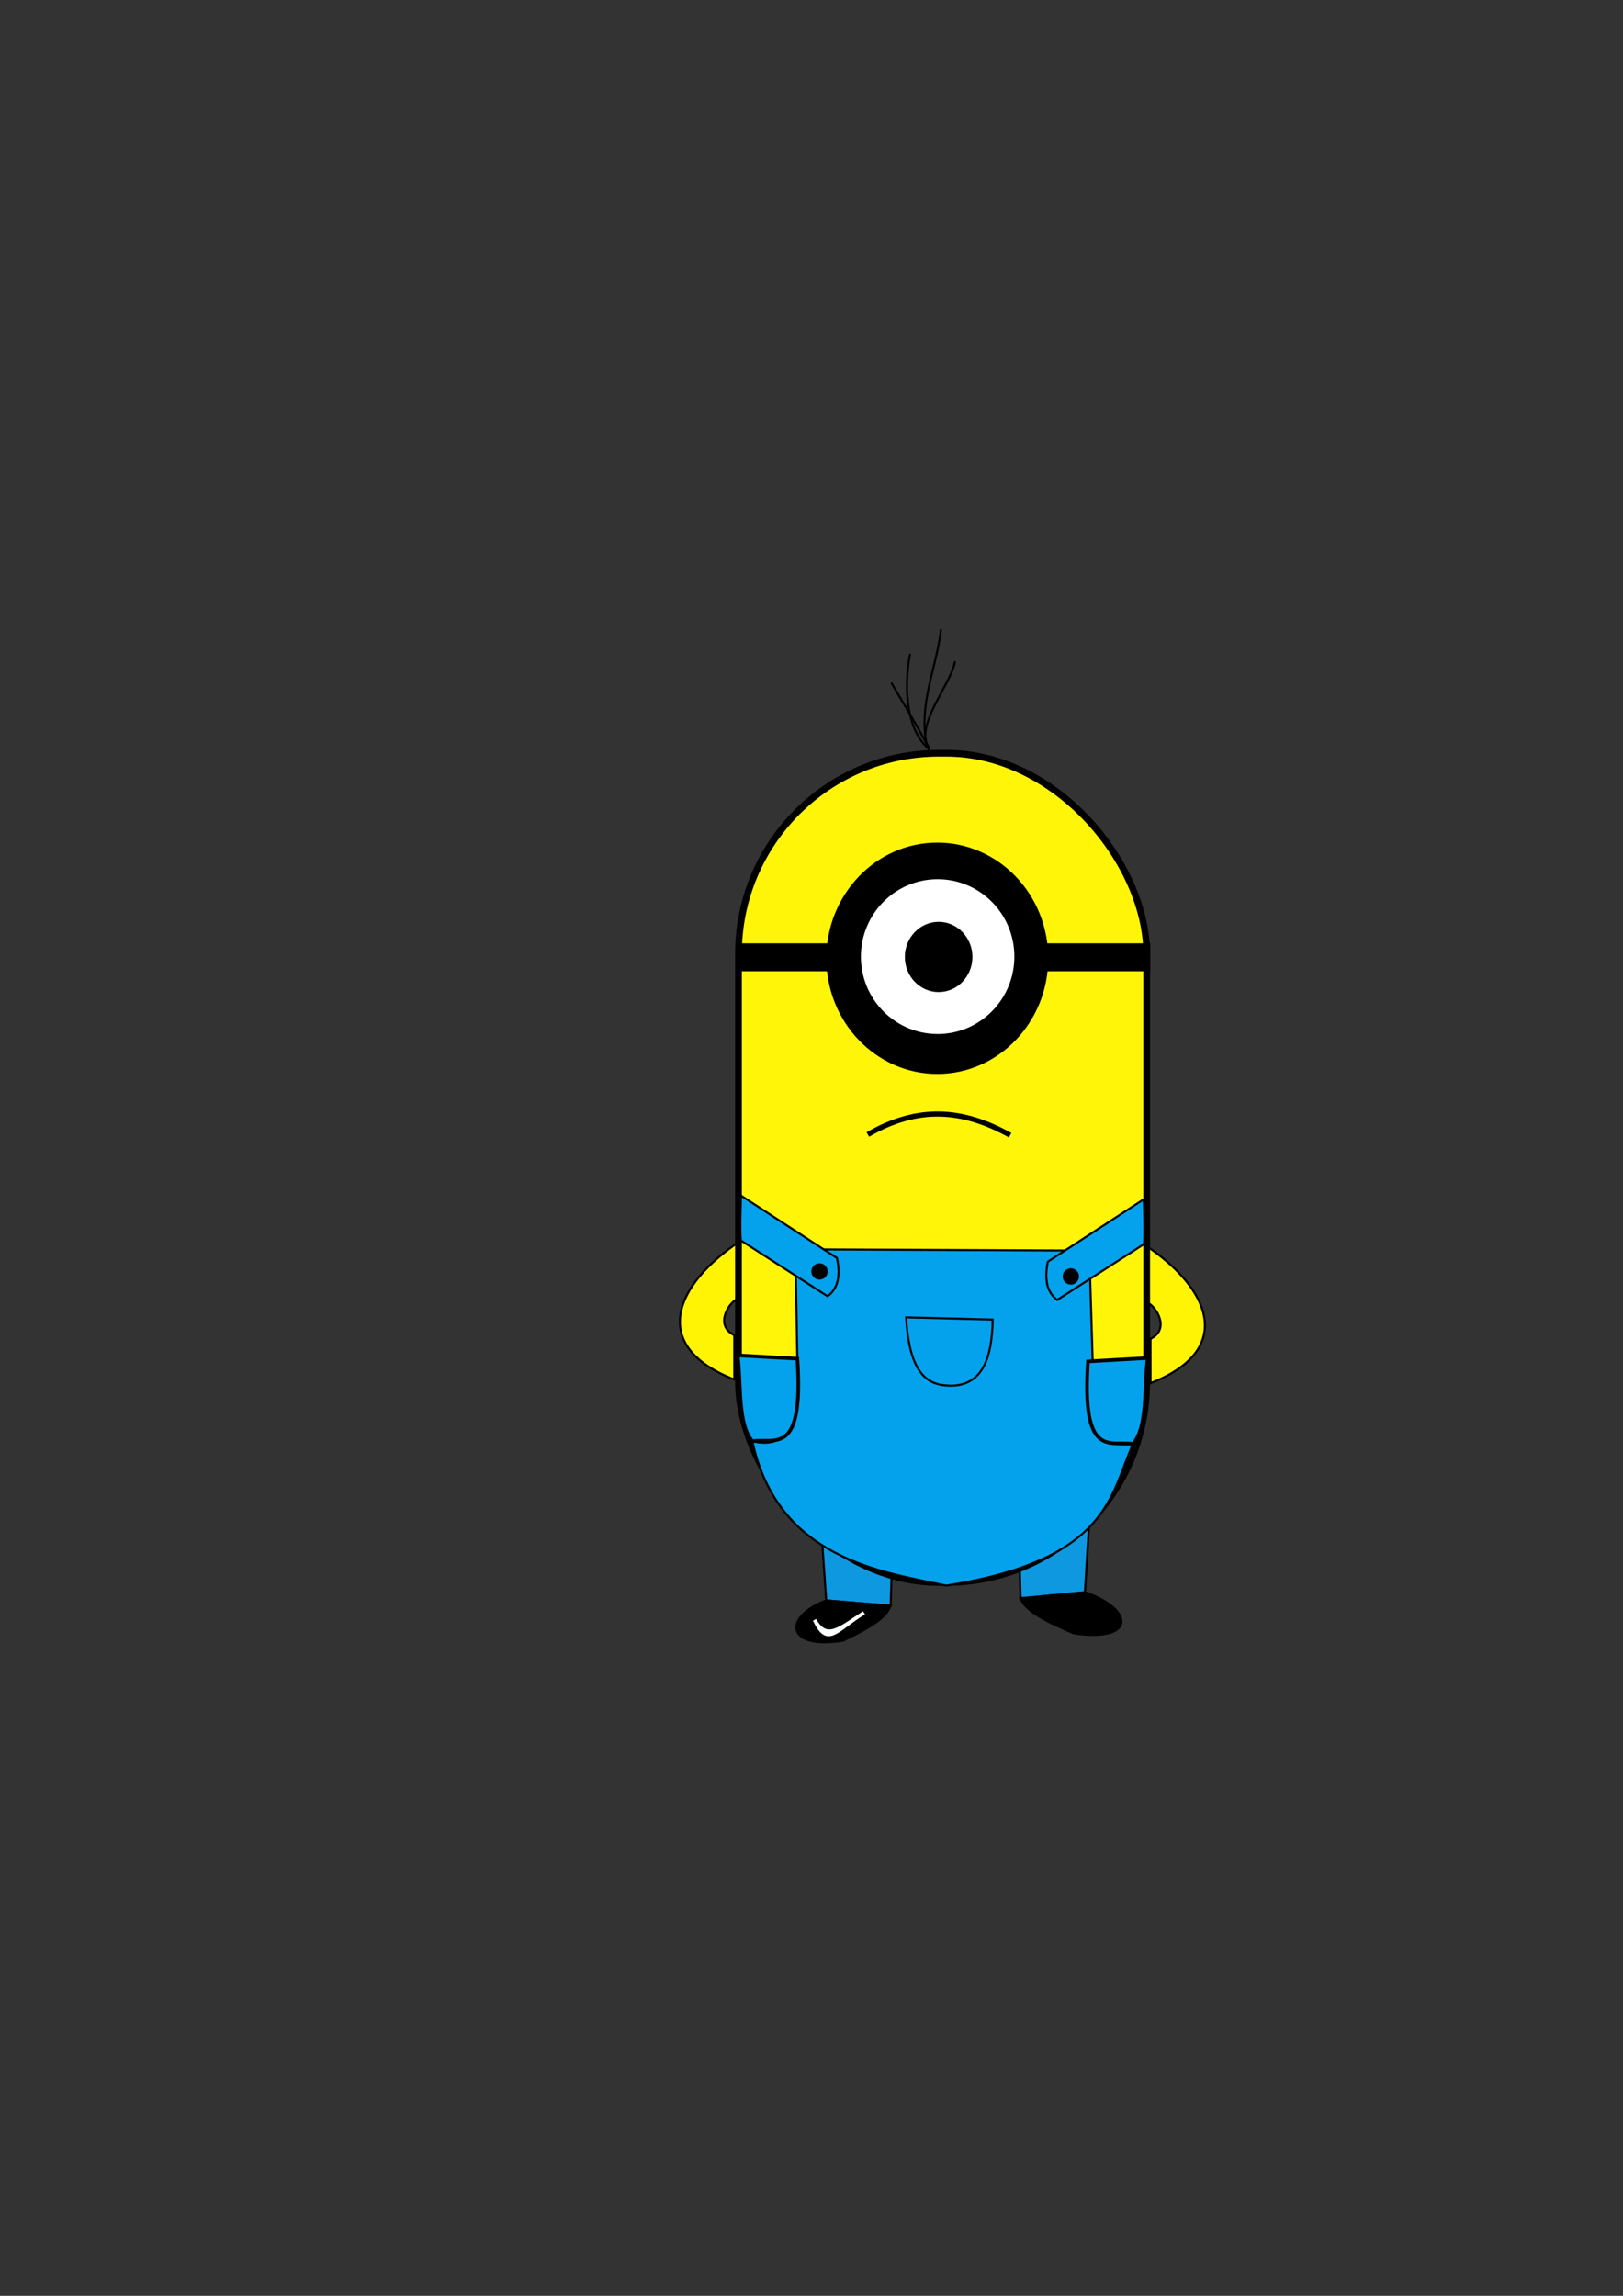 <?xml version="1.0" encoding="UTF-8" standalone="no"?>
<svg
   xmlns:dc="http://purl.org/dc/elements/1.1/"
   xmlns:cc="http://creativecommons.org/ns#"
   xmlns:rdf="http://www.w3.org/1999/02/22-rdf-syntax-ns#"
   xmlns:svg="http://www.w3.org/2000/svg"
   xmlns="http://www.w3.org/2000/svg"
   xmlns:sodipodi="http://sodipodi.sourceforge.net/DTD/sodipodi-0.dtd"
   xmlns:inkscape="http://www.inkscape.org/namespaces/inkscape"
   width="210mm"
   height="297mm"
   viewBox="0 0 210 297"
   version="1.1"
   id="svg8"
   inkscape:version="1.0.2-2 (e86c870879, 2021-01-15)"
   sodipodi:docname="desenho3.svg"
   inkscape:export-filename="C:\Users\Samuel Romano\Desktop\desenhos\desenho3.png"
   inkscape:export-xdpi="96"
   inkscape:export-ydpi="96">
  <rect x="0" y="0" width="210" height="297" fill="#333333" stroke="none"/>
  <defs
     id="defs2">
    <inkscape:path-effect
       effect="simplify"
       id="path-effect1003"
       is_visible="true"
       lpeversion="1"
       steps="1"
       threshold="0.004"
       smooth_angles="360"
       helper_size="0"
       simplify_individual_paths="false"
       simplify_just_coalesce="false" />
    <inkscape:path-effect
       effect="simplify"
       id="path-effect999"
       is_visible="true"
       lpeversion="1"
       steps="1"
       threshold="0.004"
       smooth_angles="360"
       helper_size="0"
       simplify_individual_paths="false"
       simplify_just_coalesce="false" />
    <inkscape:path-effect
       effect="simplify"
       id="path-effect995"
       is_visible="true"
       lpeversion="1"
       steps="1"
       threshold="0.004"
       smooth_angles="360"
       helper_size="0"
       simplify_individual_paths="false"
       simplify_just_coalesce="false" />
    <inkscape:path-effect
       effect="simplify"
       id="path-effect991"
       is_visible="true"
       lpeversion="1"
       steps="1"
       threshold="0.004"
       smooth_angles="360"
       helper_size="0"
       simplify_individual_paths="false"
       simplify_just_coalesce="false" />
    <inkscape:path-effect
       effect="simplify"
       id="path-effect987"
       is_visible="true"
       lpeversion="1"
       steps="1"
       threshold="0.004"
       smooth_angles="360"
       helper_size="0"
       simplify_individual_paths="false"
       simplify_just_coalesce="false" />
    <inkscape:path-effect
       effect="simplify"
       id="path-effect983"
       is_visible="true"
       lpeversion="1"
       steps="1"
       threshold="0.004"
       smooth_angles="360"
       helper_size="0"
       simplify_individual_paths="false"
       simplify_just_coalesce="false" />
    <inkscape:path-effect
       effect="simplify"
       id="path-effect979"
       is_visible="true"
       lpeversion="1"
       steps="1"
       threshold="0.004"
       smooth_angles="360"
       helper_size="0"
       simplify_individual_paths="false"
       simplify_just_coalesce="false" />
    <inkscape:path-effect
       effect="simplify"
       id="path-effect860"
       is_visible="true"
       lpeversion="1"
       steps="1"
       threshold="0.004"
       smooth_angles="360"
       helper_size="0"
       simplify_individual_paths="false"
       simplify_just_coalesce="false" />
  </defs>
  <sodipodi:namedview
     id="base"
     pagecolor="#ffffff"
     bordercolor="#666666"
     borderopacity="1.0"
     inkscape:pageopacity="0.0"
     inkscape:pageshadow="2"
     inkscape:zoom="0.90517339"
     inkscape:cx="290.34939"
     inkscape:cy="506.72534"
     inkscape:document-units="mm"
     inkscape:current-layer="layer2"
     inkscape:document-rotation="0"
     showgrid="false"
     inkscape:window-width="1920"
     inkscape:window-height="1001"
     inkscape:window-x="-9"
     inkscape:window-y="-9"
     inkscape:window-maximized="1" />
  <g
     inkscape:groupmode="layer"
     id="layer2"
     inkscape:label="corpo"
     style="display:inline">
    <path
       style="fill:#0e98e0;fill-opacity:1;stroke:#000000;stroke-width:0.265px;stroke-linecap:butt;stroke-linejoin:miter;stroke-opacity:1"
       d="m 106.904,207.034 -0.521,-7.555 9.119,-0.261 -0.261,8.511 z"
       id="path1005" />
    <path
       style="display:inline;fill:#0e98e0;fill-opacity:1;stroke:#000000;stroke-width:0.281px;stroke-linecap:butt;stroke-linejoin:miter;stroke-opacity:1"
       d="m 140.379,205.984 0.521,-8.542 -9.119,-0.295 0.261,9.622 z"
       id="path1005-2" />
    <path
       style="display:inline;fill:#fff404;fill-opacity:1;stroke:#000000;stroke-width:0.265px;stroke-linecap:butt;stroke-linejoin:miter;stroke-opacity:1"
       d="m 147.998,160.959 c 8.63,5.698 11.935,13.635 0.868,17.977 v -5.732 c 2.64,-1.32 0.627,-4.21 -0.261,-4.603 z"
       id="path943-8"
       sodipodi:nodetypes="ccccc" />
    <path
       style="fill:#fff404;fill-opacity:1;stroke:#000000;stroke-width:0.265px;stroke-linecap:butt;stroke-linejoin:miter;stroke-opacity:1"
       d="m 95.875,160.486 c -8.63,5.698 -11.935,13.635 -0.868,17.977 v -5.732 c -2.64,-1.32 -0.627,-4.21 0.261,-4.603 z"
       id="path943"
       sodipodi:nodetypes="ccccc" />
    <rect
       style="display:inline;fill:#fff509;fill-opacity:1;fill-rule:evenodd;stroke:#000000;stroke-width:0.871;stroke-miterlimit:4;stroke-dasharray:none;stroke-opacity:1"
       id="rect25"
       width="52.819"
       height="107.271"
       x="95.552"
       y="97.441"
       ry="25.939" />
    <path
       style="fill:#04a2ec;fill-opacity:1;stroke:#000000;stroke-width:0.265px;stroke-linecap:butt;stroke-linejoin:miter;stroke-opacity:1"
       d="m 102.909,161.615 38.037,0.174 0.436,14.241 c -0.441,4.096 -2.662,11.518 5.211,10.769 -2.967,6.688 -3.163,14.984 -24.144,18.326 -8.409,-1.806 -21.773,-3.418 -25.098,-18.671 3.561,0.763 6.385,-0.438 5.818,-10.682 z"
       id="path886"
       sodipodi:nodetypes="cccccccc"
       inkscape:export-filename="C:\Users\Samuel Romano\Desktop\desenhos\desenho3.png"
       inkscape:export-xdpi="96"
       inkscape:export-ydpi="96" />
    <path
       style="display:inline;fill:#04a2ec;fill-opacity:1;stroke:#000000;stroke-width:0.465;stroke-linecap:butt;stroke-linejoin:miter;stroke-miterlimit:4;stroke-dasharray:none;stroke-opacity:1"
       d="m 95.441,175.336 7.729,0.434 c 0.859,12.778 -2.947,10.193 -5.818,10.682 -1.937,-2.219 -1.419,-7.245 -1.911,-11.116 z"
       id="path862"
       sodipodi:nodetypes="cccc"
       inkscape:label="path862" />
    <path
       style="display:inline;fill:#04a2ec;fill-opacity:1;stroke:#000000;stroke-width:0.465;stroke-linecap:butt;stroke-linejoin:miter;stroke-miterlimit:4;stroke-dasharray:none;stroke-opacity:1"
       d="m 148.503,175.682 -7.729,0.434 c -0.859,12.778 2.947,10.193 5.818,10.682 1.937,-2.219 1.419,-7.245 1.911,-11.116 z"
       id="path862-4"
       sodipodi:nodetypes="cccc"
       inkscape:label="path862" />
    <path
       style="fill:none;stroke:#000000;stroke-width:0.265px;stroke-linecap:butt;stroke-linejoin:miter;stroke-opacity:1"
       d="m 117.243,170.42 11.2,0.287 c -0.075,5.127 -1.408,8.671 -5.654,8.546 -2.785,-0.076 -5.127,-1.507 -5.547,-8.833 z"
       id="path888"
       sodipodi:nodetypes="cccc" />
    <path
       style="fill:#04a2ec;fill-opacity:1;stroke:#000000;stroke-width:0.265px;stroke-linecap:butt;stroke-linejoin:miter;stroke-opacity:1"
       d="m 95.875,160.486 c -0.174,-0.695 0,-5.818 0,-5.818 l 12.419,8.076 c 0.443,2.18 0.191,3.926 -1.216,4.95 z"
       id="path890"
       sodipodi:nodetypes="ccccc" />
    <path
       style="display:inline;fill:#04a2ec;fill-opacity:1;stroke:#000000;stroke-width:0.265px;stroke-linecap:butt;stroke-linejoin:miter;stroke-opacity:1"
       d="m 147.998,160.959 c 0.174,-0.695 0,-5.818 0,-5.818 l -12.419,8.076 c -0.443,2.18 -0.191,3.926 1.216,4.95 z"
       id="path890-3"
       sodipodi:nodetypes="ccccc" />
    <circle
       style="fill:#000000;fill-opacity:1;stroke:#000000;stroke-width:0.34;stroke-miterlimit:4;stroke-dasharray:none;stroke-opacity:1"
       id="path912"
       cx="138.558"
       cy="165.132"
       r="0.888" />
    <circle
       style="display:inline;fill:#000000;fill-opacity:1;stroke:#000000;stroke-width:0.34;stroke-miterlimit:4;stroke-dasharray:none;stroke-opacity:1"
       id="path912-7"
       cx="106.035"
       cy="164.481"
       r="0.888" />
    <path
       style="fill:none;stroke:#000000;stroke-width:0.665;stroke-linecap:butt;stroke-linejoin:miter;stroke-miterlimit:4;stroke-dasharray:none;stroke-opacity:1"
       d="m 112.288,146.765 c 6.434,-3.723 12.209,-3.363 18.411,0.087"
       id="path967"
       sodipodi:nodetypes="cc" />
    <rect
       style="fill:#000000;fill-opacity:1;stroke:#000000;stroke-width:0.665;stroke-miterlimit:4;stroke-dasharray:none;stroke-opacity:1"
       id="rect969"
       width="52.974"
       height="2.953"
       x="95.527"
       y="122.362" />
    <ellipse
       style="fill:#000000;fill-opacity:1;stroke:#000000;stroke-width:0.776;stroke-miterlimit:4;stroke-dasharray:none;stroke-opacity:1"
       id="path971"
       cx="121.276"
       cy="123.969"
       rx="13.969"
       ry="14.577" />
    <ellipse
       style="fill:#ffffff;fill-opacity:1;stroke:#000000;stroke-width:0.826;stroke-miterlimit:4;stroke-dasharray:none;stroke-opacity:1"
       id="path973"
       cx="121.32"
       cy="123.751"
       rx="10.341"
       ry="10.427" />
    <ellipse
       style="fill:#000000;fill-opacity:1;stroke:#000000;stroke-width:0.788;stroke-miterlimit:4;stroke-dasharray:none;stroke-opacity:1"
       id="path975"
       cx="121.45"
       cy="123.795"
       rx="3.977"
       ry="4.151" />
    <path
       style="fill:none;stroke:#000000;stroke-width:0.265px;stroke-linecap:butt;stroke-linejoin:miter;stroke-opacity:1"
       d="m 120.017,96.743 c -0.619,-2.327 -0.433,-4.777 0.014,-7.118 0.527,-2.761 1.433,-5.448 1.723,-8.253"
       id="path977"
       inkscape:path-effect="#path-effect979"
       inkscape:original-d="m 120.01721,96.743249 c -1.39368,-5.336924 1.24422,-10.444895 1.73686,-15.371236" />
    <path
       style="fill:none;stroke:#000000;stroke-width:0.265px;stroke-linecap:butt;stroke-linejoin:miter;stroke-opacity:1"
       d="m 120.017,96.743 c -0.449,-1.024 -0.329,-2.196 -0.009,-3.237 0.567,-1.844 1.61,-3.485 2.477,-5.194 0.449,-0.884 0.902,-1.79 1.092,-2.771"
       id="path985"
       inkscape:path-effect="#path-effect987"
       inkscape:original-d="m 120.01721,96.743249 c -1.46324,-3.382105 2.99132,-8.071898 3.56056,-11.202765" />
    <path
       style="fill:none;stroke:#000000;stroke-width:0.265px;stroke-linecap:butt;stroke-linejoin:miter;stroke-opacity:1"
       d="m 120.017,96.743 c -1.194,-1.08 -1.871,-2.612 -2.234,-4.154 -0.517,-2.196 -0.534,-4.488 -0.238,-6.716 0.058,-0.432 0.128,-0.862 0.214,-1.289"
       id="path993"
       inkscape:path-effect="#path-effect995"
       inkscape:original-d="m 120.01721,96.743249 c -2.87628,-2.589435 -3.03887,-8.253291 -2.25792,-12.158041" />
    <path
       style="fill:none;stroke:#000000;stroke-width:0.265px;stroke-linecap:butt;stroke-linejoin:miter;stroke-opacity:1"
       d="m 115.328,88.319 c 1.447,2.53 3.028,4.985 4.381,7.566 0.175,0.334 0.491,0.636 0.505,1.014 0.005,0.128 -0.177,-0.147 -0.197,-0.156"
       id="path1001"
       inkscape:path-effect="#path-effect1003"
       inkscape:original-d="m 115.32768,88.319463 c 0.91437,1.639869 5.94563,9.993916 4.68953,8.423786" />
    <path
       style="fill:#000000;stroke:#000000;stroke-width:0.265px;stroke-linecap:butt;stroke-linejoin:miter;stroke-opacity:1"
       d="m 115.241,207.729 c -0.603,1.416 -1.869,2.463 -6.166,4.516 -7.342,1.209 -7.893,-3.033 -2.171,-5.211 z"
       id="path1032"
       sodipodi:nodetypes="cccc" />
    <path
       style="display:inline;fill:#000000;stroke:#000000;stroke-width:0.279px;stroke-linecap:butt;stroke-linejoin:miter;stroke-opacity:1"
       d="m 132.043,206.77 c 0.671,1.416 2.08,2.463 6.861,4.516 8.169,1.209 7.844,-3.124 1.476,-5.301 z"
       id="path1032-2"
       sodipodi:nodetypes="cccc" />
    <path
       style="fill:#ffffff;stroke:none;stroke-width:0.265px;stroke-linecap:butt;stroke-linejoin:miter;stroke-opacity:1"
       d="m 39.178,210.136 24.317,9.334 z"
       id="path1056" />
    <path
       style="fill:#ffffff;fill-opacity:1;stroke:#fcffff;stroke-width:0.465;stroke-linecap:butt;stroke-linejoin:miter;stroke-miterlimit:4;stroke-dasharray:none;stroke-opacity:1"
       d="m 105.398,209.558 c 1.69,3.583 2.744,1.343 6.399,-0.917 -2.963,1.863 -4.801,3.789 -6.399,0.917 z"
       id="path1058"
       sodipodi:nodetypes="ccc" />
  </g>
</svg>
